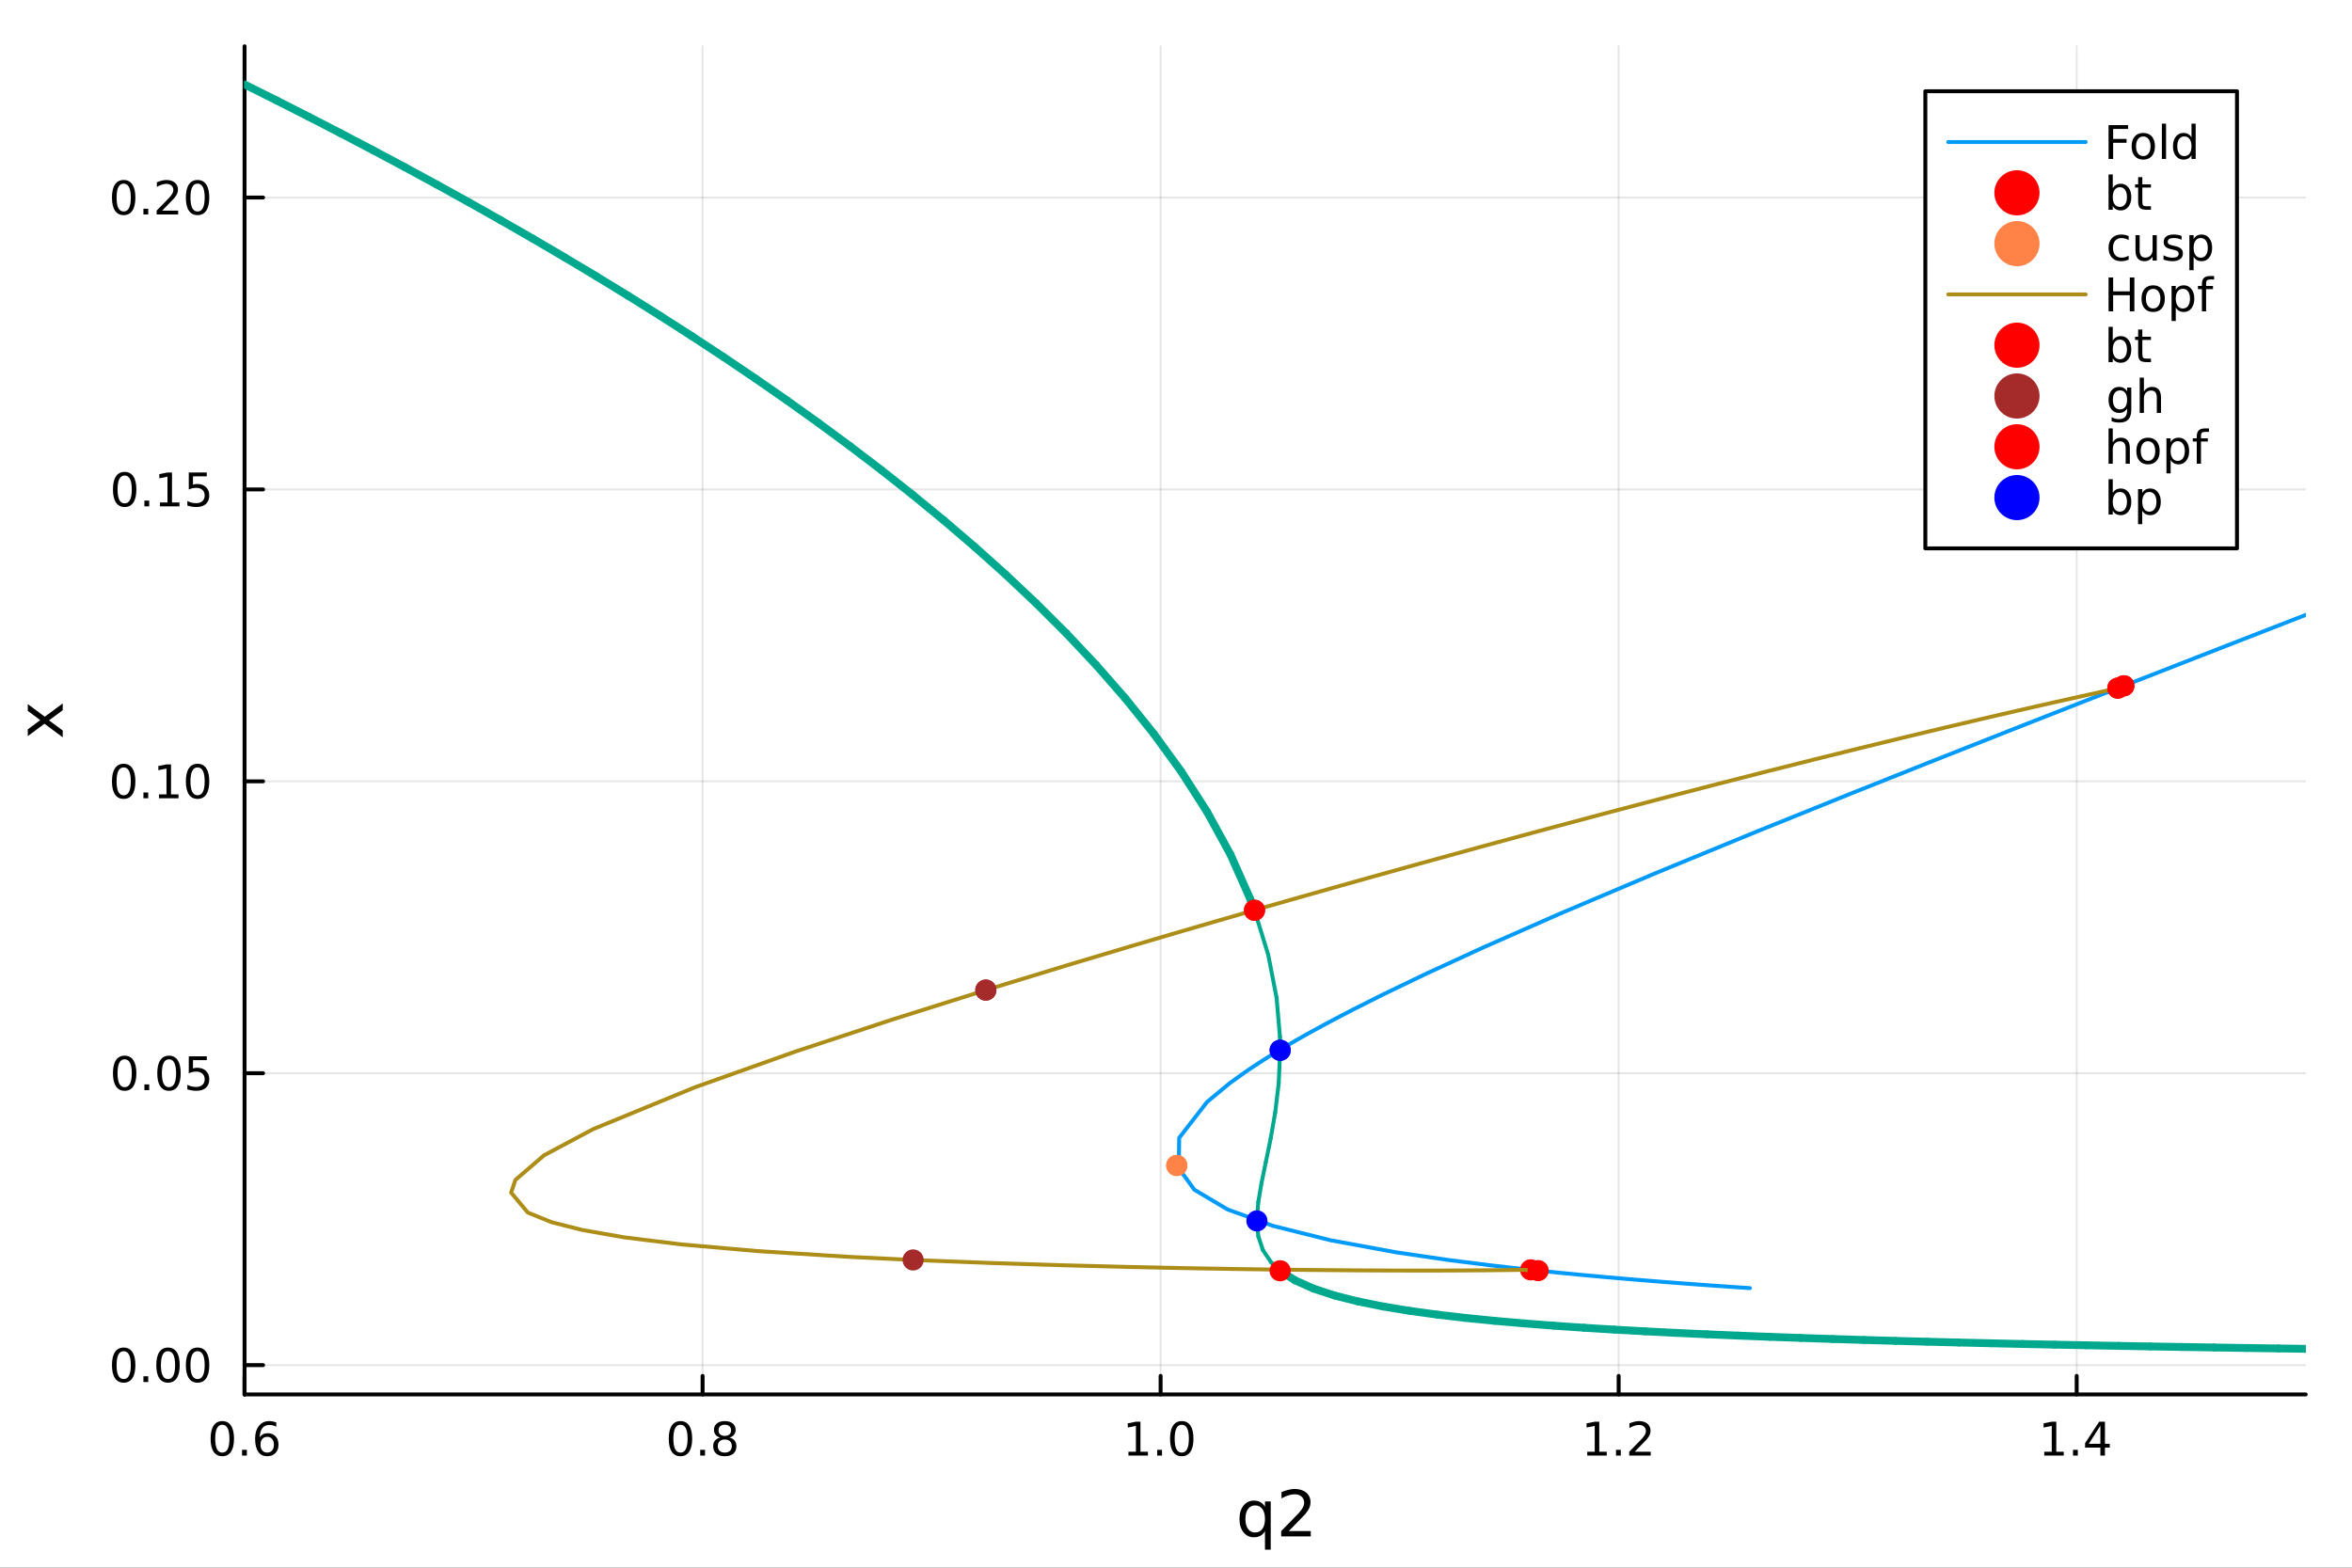 <?xml version="1.0" encoding="utf-8"?>
<svg xmlns="http://www.w3.org/2000/svg" xmlns:xlink="http://www.w3.org/1999/xlink" width="600" height="400" viewBox="0 0 2400 1600">
<rect x="0" y="0" width="2400" height="1600" fill="#333333" stroke="none"/>
<defs>
  <clipPath id="clip730">
    <rect x="0" y="0" width="2400" height="1600"/>
  </clipPath>
</defs>
<path clip-path="url(#clip730)" d="M0 1600 L2400 1600 L2400 0 L0 0  Z" fill="#ffffff" fill-rule="evenodd" fill-opacity="1"/>
<defs>
  <clipPath id="clip731">
    <rect x="480" y="0" width="1681" height="1600"/>
  </clipPath>
</defs>
<path clip-path="url(#clip730)" d="M249.542 1423.18 L2352.76 1423.18 L2352.76 47.244 L249.542 47.244  Z" fill="#ffffff" fill-rule="evenodd" fill-opacity="1"/>
<defs>
  <clipPath id="clip732">
    <rect x="249" y="47" width="2104" height="1377"/>
  </clipPath>
</defs>
<polyline clip-path="url(#clip732)" style="stroke:#000000; stroke-linecap:round; stroke-linejoin:round; stroke-width:2; stroke-opacity:0.1; fill:none" points="249.542,1423.18 249.542,47.244 "/>
<polyline clip-path="url(#clip732)" style="stroke:#000000; stroke-linecap:round; stroke-linejoin:round; stroke-width:2; stroke-opacity:0.1; fill:none" points="716.923,1423.18 716.923,47.244 "/>
<polyline clip-path="url(#clip732)" style="stroke:#000000; stroke-linecap:round; stroke-linejoin:round; stroke-width:2; stroke-opacity:0.1; fill:none" points="1184.3,1423.18 1184.3,47.244 "/>
<polyline clip-path="url(#clip732)" style="stroke:#000000; stroke-linecap:round; stroke-linejoin:round; stroke-width:2; stroke-opacity:0.1; fill:none" points="1651.68,1423.18 1651.68,47.244 "/>
<polyline clip-path="url(#clip732)" style="stroke:#000000; stroke-linecap:round; stroke-linejoin:round; stroke-width:2; stroke-opacity:0.1; fill:none" points="2119.07,1423.18 2119.07,47.244 "/>
<polyline clip-path="url(#clip732)" style="stroke:#000000; stroke-linecap:round; stroke-linejoin:round; stroke-width:2; stroke-opacity:0.1; fill:none" points="249.542,1393.24 2352.76,1393.24 "/>
<polyline clip-path="url(#clip732)" style="stroke:#000000; stroke-linecap:round; stroke-linejoin:round; stroke-width:2; stroke-opacity:0.1; fill:none" points="249.542,1095.34 2352.76,1095.34 "/>
<polyline clip-path="url(#clip732)" style="stroke:#000000; stroke-linecap:round; stroke-linejoin:round; stroke-width:2; stroke-opacity:0.1; fill:none" points="249.542,797.427 2352.76,797.427 "/>
<polyline clip-path="url(#clip732)" style="stroke:#000000; stroke-linecap:round; stroke-linejoin:round; stroke-width:2; stroke-opacity:0.1; fill:none" points="249.542,499.519 2352.76,499.519 "/>
<polyline clip-path="url(#clip732)" style="stroke:#000000; stroke-linecap:round; stroke-linejoin:round; stroke-width:2; stroke-opacity:0.1; fill:none" points="249.542,201.61 2352.76,201.61 "/>
<polyline clip-path="url(#clip730)" style="stroke:#000000; stroke-linecap:round; stroke-linejoin:round; stroke-width:4; stroke-opacity:1; fill:none" points="249.542,1423.18 2352.76,1423.18 "/>
<polyline clip-path="url(#clip730)" style="stroke:#000000; stroke-linecap:round; stroke-linejoin:round; stroke-width:4; stroke-opacity:1; fill:none" points="249.542,1423.18 249.542,1404.28 "/>
<polyline clip-path="url(#clip730)" style="stroke:#000000; stroke-linecap:round; stroke-linejoin:round; stroke-width:4; stroke-opacity:1; fill:none" points="716.923,1423.18 716.923,1404.28 "/>
<polyline clip-path="url(#clip730)" style="stroke:#000000; stroke-linecap:round; stroke-linejoin:round; stroke-width:4; stroke-opacity:1; fill:none" points="1184.3,1423.18 1184.3,1404.28 "/>
<polyline clip-path="url(#clip730)" style="stroke:#000000; stroke-linecap:round; stroke-linejoin:round; stroke-width:4; stroke-opacity:1; fill:none" points="1651.68,1423.18 1651.68,1404.28 "/>
<polyline clip-path="url(#clip730)" style="stroke:#000000; stroke-linecap:round; stroke-linejoin:round; stroke-width:4; stroke-opacity:1; fill:none" points="2119.07,1423.18 2119.07,1404.28 "/>
<path clip-path="url(#clip730)" d="M226.845 1454.1 Q223.234 1454.1 221.406 1457.66 Q219.6 1461.2 219.6 1468.33 Q219.6 1475.44 221.406 1479.01 Q223.234 1482.55 226.845 1482.55 Q230.48 1482.55 232.285 1479.01 Q234.114 1475.44 234.114 1468.33 Q234.114 1461.2 232.285 1457.66 Q230.48 1454.1 226.845 1454.1 M226.845 1450.39 Q232.656 1450.39 235.711 1455 Q238.79 1459.58 238.79 1468.33 Q238.79 1477.06 235.711 1481.67 Q232.656 1486.25 226.845 1486.25 Q221.035 1486.25 217.957 1481.67 Q214.901 1477.06 214.901 1468.33 Q214.901 1459.58 217.957 1455 Q221.035 1450.39 226.845 1450.39 Z" fill="#000000" fill-rule="nonzero" fill-opacity="1" /><path clip-path="url(#clip730)" d="M247.007 1479.7 L251.892 1479.7 L251.892 1485.58 L247.007 1485.58 L247.007 1479.7 Z" fill="#000000" fill-rule="nonzero" fill-opacity="1" /><path clip-path="url(#clip730)" d="M272.655 1466.44 Q269.507 1466.44 267.655 1468.59 Q265.827 1470.74 265.827 1474.49 Q265.827 1478.22 267.655 1480.39 Q269.507 1482.55 272.655 1482.55 Q275.803 1482.55 277.632 1480.39 Q279.484 1478.22 279.484 1474.49 Q279.484 1470.74 277.632 1468.59 Q275.803 1466.44 272.655 1466.44 M281.938 1451.78 L281.938 1456.04 Q280.178 1455.21 278.373 1454.77 Q276.59 1454.33 274.831 1454.33 Q270.202 1454.33 267.748 1457.45 Q265.317 1460.58 264.97 1466.9 Q266.336 1464.89 268.396 1463.82 Q270.456 1462.73 272.933 1462.73 Q278.141 1462.73 281.151 1465.9 Q284.183 1469.05 284.183 1474.49 Q284.183 1479.82 281.035 1483.03 Q277.887 1486.25 272.655 1486.25 Q266.66 1486.25 263.489 1481.67 Q260.317 1477.06 260.317 1468.33 Q260.317 1460.14 264.206 1455.28 Q268.095 1450.39 274.646 1450.39 Q276.405 1450.39 278.188 1450.74 Q279.993 1451.09 281.938 1451.78 Z" fill="#000000" fill-rule="nonzero" fill-opacity="1" /><path clip-path="url(#clip730)" d="M694.354 1454.1 Q690.742 1454.1 688.914 1457.66 Q687.108 1461.2 687.108 1468.33 Q687.108 1475.44 688.914 1479.01 Q690.742 1482.55 694.354 1482.55 Q697.988 1482.55 699.793 1479.01 Q701.622 1475.44 701.622 1468.33 Q701.622 1461.2 699.793 1457.66 Q697.988 1454.1 694.354 1454.1 M694.354 1450.39 Q700.164 1450.39 703.219 1455 Q706.298 1459.58 706.298 1468.33 Q706.298 1477.06 703.219 1481.67 Q700.164 1486.25 694.354 1486.25 Q688.543 1486.25 685.465 1481.67 Q682.409 1477.06 682.409 1468.33 Q682.409 1459.58 685.465 1455 Q688.543 1450.39 694.354 1450.39 Z" fill="#000000" fill-rule="nonzero" fill-opacity="1" /><path clip-path="url(#clip730)" d="M714.515 1479.7 L719.4 1479.7 L719.4 1485.58 L714.515 1485.58 L714.515 1479.7 Z" fill="#000000" fill-rule="nonzero" fill-opacity="1" /><path clip-path="url(#clip730)" d="M739.585 1469.17 Q736.251 1469.17 734.33 1470.95 Q732.432 1472.73 732.432 1475.86 Q732.432 1478.98 734.33 1480.77 Q736.251 1482.55 739.585 1482.55 Q742.918 1482.55 744.839 1480.77 Q746.761 1478.96 746.761 1475.86 Q746.761 1472.73 744.839 1470.95 Q742.941 1469.17 739.585 1469.17 M734.909 1467.18 Q731.9 1466.44 730.21 1464.38 Q728.543 1462.32 728.543 1459.35 Q728.543 1455.21 731.483 1452.8 Q734.446 1450.39 739.585 1450.39 Q744.747 1450.39 747.687 1452.8 Q750.626 1455.21 750.626 1459.35 Q750.626 1462.32 748.937 1464.38 Q747.27 1466.44 744.284 1467.18 Q747.663 1467.96 749.538 1470.26 Q751.437 1472.55 751.437 1475.86 Q751.437 1480.88 748.358 1483.57 Q745.302 1486.25 739.585 1486.25 Q733.867 1486.25 730.789 1483.57 Q727.733 1480.88 727.733 1475.86 Q727.733 1472.55 729.631 1470.26 Q731.529 1467.96 734.909 1467.18 M733.196 1459.79 Q733.196 1462.48 734.863 1463.98 Q736.552 1465.49 739.585 1465.49 Q742.594 1465.49 744.284 1463.98 Q745.997 1462.48 745.997 1459.79 Q745.997 1457.11 744.284 1455.6 Q742.594 1454.1 739.585 1454.1 Q736.552 1454.1 734.863 1455.6 Q733.196 1457.11 733.196 1459.79 Z" fill="#000000" fill-rule="nonzero" fill-opacity="1" /><path clip-path="url(#clip730)" d="M1151.46 1481.64 L1159.1 1481.64 L1159.1 1455.28 L1150.79 1456.95 L1150.79 1452.69 L1159.05 1451.02 L1163.73 1451.02 L1163.73 1481.64 L1171.36 1481.64 L1171.36 1485.58 L1151.46 1485.58 L1151.46 1481.64 Z" fill="#000000" fill-rule="nonzero" fill-opacity="1" /><path clip-path="url(#clip730)" d="M1180.81 1479.7 L1185.69 1479.7 L1185.69 1485.58 L1180.81 1485.58 L1180.81 1479.7 Z" fill="#000000" fill-rule="nonzero" fill-opacity="1" /><path clip-path="url(#clip730)" d="M1205.88 1454.1 Q1202.27 1454.1 1200.44 1457.66 Q1198.63 1461.2 1198.63 1468.33 Q1198.63 1475.44 1200.44 1479.01 Q1202.27 1482.55 1205.88 1482.55 Q1209.51 1482.55 1211.32 1479.01 Q1213.15 1475.44 1213.15 1468.33 Q1213.15 1461.2 1211.32 1457.66 Q1209.51 1454.1 1205.88 1454.1 M1205.88 1450.39 Q1211.69 1450.39 1214.74 1455 Q1217.82 1459.58 1217.82 1468.33 Q1217.82 1477.06 1214.74 1481.67 Q1211.69 1486.25 1205.88 1486.25 Q1200.07 1486.25 1196.99 1481.67 Q1193.93 1477.06 1193.93 1468.33 Q1193.93 1459.58 1196.99 1455 Q1200.07 1450.39 1205.88 1450.39 Z" fill="#000000" fill-rule="nonzero" fill-opacity="1" /><path clip-path="url(#clip730)" d="M1619.64 1481.64 L1627.28 1481.64 L1627.28 1455.28 L1618.96 1456.95 L1618.96 1452.69 L1627.23 1451.02 L1631.9 1451.02 L1631.9 1481.64 L1639.54 1481.64 L1639.54 1485.58 L1619.64 1485.58 L1619.64 1481.64 Z" fill="#000000" fill-rule="nonzero" fill-opacity="1" /><path clip-path="url(#clip730)" d="M1648.99 1479.7 L1653.87 1479.7 L1653.87 1485.58 L1648.99 1485.58 L1648.99 1479.7 Z" fill="#000000" fill-rule="nonzero" fill-opacity="1" /><path clip-path="url(#clip730)" d="M1668.08 1481.64 L1684.4 1481.64 L1684.4 1485.58 L1662.46 1485.58 L1662.46 1481.64 Q1665.12 1478.89 1669.71 1474.26 Q1674.31 1469.61 1675.49 1468.27 Q1677.74 1465.74 1678.62 1464.01 Q1679.52 1462.25 1679.52 1460.56 Q1679.52 1457.8 1677.58 1456.07 Q1675.65 1454.33 1672.55 1454.33 Q1670.35 1454.33 1667.9 1455.09 Q1665.47 1455.86 1662.69 1457.41 L1662.69 1452.69 Q1665.52 1451.55 1667.97 1450.97 Q1670.42 1450.39 1672.46 1450.39 Q1677.83 1450.39 1681.02 1453.08 Q1684.22 1455.77 1684.22 1460.26 Q1684.22 1462.39 1683.41 1464.31 Q1682.62 1466.2 1680.52 1468.8 Q1679.94 1469.47 1676.83 1472.69 Q1673.73 1475.88 1668.08 1481.64 Z" fill="#000000" fill-rule="nonzero" fill-opacity="1" /><path clip-path="url(#clip730)" d="M2085.98 1481.64 L2093.61 1481.64 L2093.61 1455.28 L2085.3 1456.95 L2085.3 1452.69 L2093.57 1451.02 L2098.24 1451.02 L2098.24 1481.64 L2105.88 1481.64 L2105.88 1485.58 L2085.98 1485.58 L2085.98 1481.64 Z" fill="#000000" fill-rule="nonzero" fill-opacity="1" /><path clip-path="url(#clip730)" d="M2115.33 1479.7 L2120.21 1479.7 L2120.21 1485.58 L2115.33 1485.58 L2115.33 1479.7 Z" fill="#000000" fill-rule="nonzero" fill-opacity="1" /><path clip-path="url(#clip730)" d="M2143.24 1455.09 L2131.44 1473.54 L2143.24 1473.54 L2143.24 1455.09 M2142.02 1451.02 L2147.9 1451.02 L2147.9 1473.54 L2152.83 1473.54 L2152.83 1477.43 L2147.9 1477.43 L2147.9 1485.58 L2143.24 1485.58 L2143.24 1477.43 L2127.64 1477.43 L2127.64 1472.92 L2142.02 1451.02 Z" fill="#000000" fill-rule="nonzero" fill-opacity="1" /><path clip-path="url(#clip730)" d="M1270.83 1550.25 Q1270.83 1556.71 1273.47 1560.4 Q1276.15 1564.07 1280.79 1564.07 Q1285.44 1564.07 1288.12 1560.4 Q1290.79 1556.71 1290.79 1550.25 Q1290.79 1543.79 1288.12 1540.13 Q1285.44 1536.44 1280.79 1536.44 Q1276.15 1536.44 1273.47 1540.13 Q1270.83 1543.79 1270.83 1550.25 M1290.79 1562.7 Q1288.94 1565.88 1286.11 1567.44 Q1283.31 1568.97 1279.36 1568.97 Q1272.9 1568.97 1268.83 1563.81 Q1264.78 1558.65 1264.78 1550.25 Q1264.78 1541.85 1268.83 1536.69 Q1272.9 1531.54 1279.36 1531.54 Q1283.31 1531.54 1286.11 1533.1 Q1288.94 1534.62 1290.79 1537.81 L1290.79 1532.4 L1296.65 1532.4 L1296.65 1581.6 L1290.79 1581.6 L1290.79 1562.7 Z" fill="#000000" fill-rule="nonzero" fill-opacity="1" /><path clip-path="url(#clip730)" d="M1315.07 1562.63 L1337.51 1562.63 L1337.51 1568.04 L1307.34 1568.04 L1307.34 1562.63 Q1311 1558.85 1317.3 1552.48 Q1323.64 1546.08 1325.26 1544.24 Q1328.35 1540.77 1329.56 1538.38 Q1330.8 1535.96 1330.8 1533.64 Q1330.8 1529.85 1328.12 1527.46 Q1325.48 1525.08 1321.22 1525.08 Q1318.19 1525.08 1314.82 1526.13 Q1311.48 1527.18 1307.66 1529.31 L1307.66 1522.82 Q1311.54 1521.26 1314.91 1520.46 Q1318.29 1519.66 1321.09 1519.66 Q1328.47 1519.66 1332.87 1523.36 Q1337.26 1527.05 1337.26 1533.22 Q1337.26 1536.15 1336.14 1538.79 Q1335.06 1541.4 1332.17 1544.97 Q1331.37 1545.89 1327.11 1550.32 Q1322.84 1554.71 1315.07 1562.63 Z" fill="#000000" fill-rule="nonzero" fill-opacity="1" /><polyline clip-path="url(#clip730)" style="stroke:#000000; stroke-linecap:round; stroke-linejoin:round; stroke-width:4; stroke-opacity:1; fill:none" points="249.542,1423.18 249.542,47.244 "/>
<polyline clip-path="url(#clip730)" style="stroke:#000000; stroke-linecap:round; stroke-linejoin:round; stroke-width:4; stroke-opacity:1; fill:none" points="249.542,1393.24 268.44,1393.24 "/>
<polyline clip-path="url(#clip730)" style="stroke:#000000; stroke-linecap:round; stroke-linejoin:round; stroke-width:4; stroke-opacity:1; fill:none" points="249.542,1095.34 268.44,1095.34 "/>
<polyline clip-path="url(#clip730)" style="stroke:#000000; stroke-linecap:round; stroke-linejoin:round; stroke-width:4; stroke-opacity:1; fill:none" points="249.542,797.427 268.44,797.427 "/>
<polyline clip-path="url(#clip730)" style="stroke:#000000; stroke-linecap:round; stroke-linejoin:round; stroke-width:4; stroke-opacity:1; fill:none" points="249.542,499.519 268.44,499.519 "/>
<polyline clip-path="url(#clip730)" style="stroke:#000000; stroke-linecap:round; stroke-linejoin:round; stroke-width:4; stroke-opacity:1; fill:none" points="249.542,201.61 268.44,201.61 "/>
<path clip-path="url(#clip730)" d="M126.205 1379.04 Q122.593 1379.04 120.765 1382.61 Q118.959 1386.15 118.959 1393.28 Q118.959 1400.38 120.765 1403.95 Q122.593 1407.49 126.205 1407.49 Q129.839 1407.49 131.644 1403.95 Q133.473 1400.38 133.473 1393.28 Q133.473 1386.15 131.644 1382.61 Q129.839 1379.04 126.205 1379.04 M126.205 1375.34 Q132.015 1375.34 135.07 1379.94 Q138.149 1384.53 138.149 1393.28 Q138.149 1402.01 135.07 1406.61 Q132.015 1411.19 126.205 1411.19 Q120.394 1411.19 117.316 1406.61 Q114.26 1402.01 114.26 1393.28 Q114.26 1384.53 117.316 1379.94 Q120.394 1375.34 126.205 1375.34 Z" fill="#000000" fill-rule="nonzero" fill-opacity="1" /><path clip-path="url(#clip730)" d="M146.366 1404.64 L151.251 1404.64 L151.251 1410.52 L146.366 1410.52 L146.366 1404.64 Z" fill="#000000" fill-rule="nonzero" fill-opacity="1" /><path clip-path="url(#clip730)" d="M171.436 1379.04 Q167.825 1379.04 165.996 1382.61 Q164.19 1386.15 164.19 1393.28 Q164.19 1400.38 165.996 1403.95 Q167.825 1407.49 171.436 1407.49 Q175.07 1407.49 176.876 1403.95 Q178.704 1400.38 178.704 1393.28 Q178.704 1386.15 176.876 1382.61 Q175.07 1379.04 171.436 1379.04 M171.436 1375.34 Q177.246 1375.34 180.301 1379.94 Q183.38 1384.53 183.38 1393.28 Q183.38 1402.01 180.301 1406.61 Q177.246 1411.19 171.436 1411.19 Q165.626 1411.19 162.547 1406.61 Q159.491 1402.01 159.491 1393.28 Q159.491 1384.53 162.547 1379.94 Q165.626 1375.34 171.436 1375.34 Z" fill="#000000" fill-rule="nonzero" fill-opacity="1" /><path clip-path="url(#clip730)" d="M201.598 1379.04 Q197.987 1379.04 196.158 1382.61 Q194.352 1386.15 194.352 1393.28 Q194.352 1400.38 196.158 1403.95 Q197.987 1407.49 201.598 1407.49 Q205.232 1407.49 207.037 1403.95 Q208.866 1400.38 208.866 1393.28 Q208.866 1386.15 207.037 1382.61 Q205.232 1379.04 201.598 1379.04 M201.598 1375.34 Q207.408 1375.34 210.463 1379.94 Q213.542 1384.53 213.542 1393.28 Q213.542 1402.01 210.463 1406.61 Q207.408 1411.19 201.598 1411.19 Q195.787 1411.19 192.709 1406.61 Q189.653 1402.01 189.653 1393.28 Q189.653 1384.53 192.709 1379.94 Q195.787 1375.34 201.598 1375.34 Z" fill="#000000" fill-rule="nonzero" fill-opacity="1" /><path clip-path="url(#clip730)" d="M127.2 1081.13 Q123.589 1081.13 121.76 1084.7 Q119.955 1088.24 119.955 1095.37 Q119.955 1102.48 121.76 1106.04 Q123.589 1109.58 127.2 1109.58 Q130.834 1109.58 132.64 1106.04 Q134.468 1102.48 134.468 1095.37 Q134.468 1088.24 132.64 1084.7 Q130.834 1081.13 127.2 1081.13 M127.2 1077.43 Q133.01 1077.43 136.066 1082.04 Q139.144 1086.62 139.144 1095.37 Q139.144 1104.1 136.066 1108.7 Q133.01 1113.29 127.2 1113.29 Q121.39 1113.29 118.311 1108.7 Q115.256 1104.1 115.256 1095.37 Q115.256 1086.62 118.311 1082.04 Q121.39 1077.43 127.2 1077.43 Z" fill="#000000" fill-rule="nonzero" fill-opacity="1" /><path clip-path="url(#clip730)" d="M147.362 1106.74 L152.246 1106.74 L152.246 1112.62 L147.362 1112.62 L147.362 1106.74 Z" fill="#000000" fill-rule="nonzero" fill-opacity="1" /><path clip-path="url(#clip730)" d="M172.431 1081.13 Q168.82 1081.13 166.991 1084.7 Q165.186 1088.24 165.186 1095.37 Q165.186 1102.48 166.991 1106.04 Q168.82 1109.58 172.431 1109.58 Q176.065 1109.58 177.871 1106.04 Q179.7 1102.48 179.7 1095.37 Q179.7 1088.24 177.871 1084.7 Q176.065 1081.13 172.431 1081.13 M172.431 1077.43 Q178.241 1077.43 181.297 1082.04 Q184.376 1086.62 184.376 1095.37 Q184.376 1104.1 181.297 1108.7 Q178.241 1113.29 172.431 1113.29 Q166.621 1113.29 163.542 1108.7 Q160.487 1104.1 160.487 1095.37 Q160.487 1086.62 163.542 1082.04 Q166.621 1077.43 172.431 1077.43 Z" fill="#000000" fill-rule="nonzero" fill-opacity="1" /><path clip-path="url(#clip730)" d="M192.639 1078.06 L210.996 1078.06 L210.996 1081.99 L196.922 1081.99 L196.922 1090.46 Q197.94 1090.12 198.959 1089.95 Q199.977 1089.77 200.996 1089.77 Q206.783 1089.77 210.162 1092.94 Q213.542 1096.11 213.542 1101.53 Q213.542 1107.11 210.07 1110.21 Q206.598 1113.29 200.278 1113.29 Q198.102 1113.29 195.834 1112.92 Q193.588 1112.55 191.181 1111.81 L191.181 1107.11 Q193.264 1108.24 195.487 1108.8 Q197.709 1109.35 200.186 1109.35 Q204.19 1109.35 206.528 1107.24 Q208.866 1105.14 208.866 1101.53 Q208.866 1097.92 206.528 1095.81 Q204.19 1093.7 200.186 1093.7 Q198.311 1093.7 196.436 1094.12 Q194.584 1094.54 192.639 1095.42 L192.639 1078.06 Z" fill="#000000" fill-rule="nonzero" fill-opacity="1" /><path clip-path="url(#clip730)" d="M126.205 783.226 Q122.593 783.226 120.765 786.79 Q118.959 790.332 118.959 797.462 Q118.959 804.568 120.765 808.133 Q122.593 811.675 126.205 811.675 Q129.839 811.675 131.644 808.133 Q133.473 804.568 133.473 797.462 Q133.473 790.332 131.644 786.79 Q129.839 783.226 126.205 783.226 M126.205 779.522 Q132.015 779.522 135.07 784.128 Q138.149 788.712 138.149 797.462 Q138.149 806.188 135.07 810.795 Q132.015 815.378 126.205 815.378 Q120.394 815.378 117.316 810.795 Q114.26 806.188 114.26 797.462 Q114.26 788.712 117.316 784.128 Q120.394 779.522 126.205 779.522 Z" fill="#000000" fill-rule="nonzero" fill-opacity="1" /><path clip-path="url(#clip730)" d="M146.366 808.827 L151.251 808.827 L151.251 814.707 L146.366 814.707 L146.366 808.827 Z" fill="#000000" fill-rule="nonzero" fill-opacity="1" /><path clip-path="url(#clip730)" d="M162.246 810.772 L169.885 810.772 L169.885 784.406 L161.575 786.073 L161.575 781.814 L169.839 780.147 L174.514 780.147 L174.514 810.772 L182.153 810.772 L182.153 814.707 L162.246 814.707 L162.246 810.772 Z" fill="#000000" fill-rule="nonzero" fill-opacity="1" /><path clip-path="url(#clip730)" d="M201.598 783.226 Q197.987 783.226 196.158 786.79 Q194.352 790.332 194.352 797.462 Q194.352 804.568 196.158 808.133 Q197.987 811.675 201.598 811.675 Q205.232 811.675 207.037 808.133 Q208.866 804.568 208.866 797.462 Q208.866 790.332 207.037 786.79 Q205.232 783.226 201.598 783.226 M201.598 779.522 Q207.408 779.522 210.463 784.128 Q213.542 788.712 213.542 797.462 Q213.542 806.188 210.463 810.795 Q207.408 815.378 201.598 815.378 Q195.787 815.378 192.709 810.795 Q189.653 806.188 189.653 797.462 Q189.653 788.712 192.709 784.128 Q195.787 779.522 201.598 779.522 Z" fill="#000000" fill-rule="nonzero" fill-opacity="1" /><path clip-path="url(#clip730)" d="M127.2 485.317 Q123.589 485.317 121.76 488.882 Q119.955 492.424 119.955 499.553 Q119.955 506.66 121.76 510.225 Q123.589 513.766 127.2 513.766 Q130.834 513.766 132.64 510.225 Q134.468 506.66 134.468 499.553 Q134.468 492.424 132.64 488.882 Q130.834 485.317 127.2 485.317 M127.2 481.614 Q133.01 481.614 136.066 486.22 Q139.144 490.803 139.144 499.553 Q139.144 508.28 136.066 512.887 Q133.01 517.47 127.2 517.47 Q121.39 517.47 118.311 512.887 Q115.256 508.28 115.256 499.553 Q115.256 490.803 118.311 486.22 Q121.39 481.614 127.2 481.614 Z" fill="#000000" fill-rule="nonzero" fill-opacity="1" /><path clip-path="url(#clip730)" d="M147.362 510.919 L152.246 510.919 L152.246 516.799 L147.362 516.799 L147.362 510.919 Z" fill="#000000" fill-rule="nonzero" fill-opacity="1" /><path clip-path="url(#clip730)" d="M163.241 512.863 L170.88 512.863 L170.88 486.498 L162.57 488.165 L162.57 483.905 L170.834 482.239 L175.51 482.239 L175.51 512.863 L183.149 512.863 L183.149 516.799 L163.241 516.799 L163.241 512.863 Z" fill="#000000" fill-rule="nonzero" fill-opacity="1" /><path clip-path="url(#clip730)" d="M192.639 482.239 L210.996 482.239 L210.996 486.174 L196.922 486.174 L196.922 494.646 Q197.94 494.299 198.959 494.137 Q199.977 493.952 200.996 493.952 Q206.783 493.952 210.162 497.123 Q213.542 500.294 213.542 505.711 Q213.542 511.289 210.07 514.391 Q206.598 517.47 200.278 517.47 Q198.102 517.47 195.834 517.1 Q193.588 516.729 191.181 515.988 L191.181 511.289 Q193.264 512.424 195.487 512.979 Q197.709 513.535 200.186 513.535 Q204.19 513.535 206.528 511.428 Q208.866 509.322 208.866 505.711 Q208.866 502.1 206.528 499.993 Q204.19 497.887 200.186 497.887 Q198.311 497.887 196.436 498.303 Q194.584 498.72 192.639 499.6 L192.639 482.239 Z" fill="#000000" fill-rule="nonzero" fill-opacity="1" /><path clip-path="url(#clip730)" d="M126.205 187.409 Q122.593 187.409 120.765 190.974 Q118.959 194.515 118.959 201.645 Q118.959 208.751 120.765 212.316 Q122.593 215.858 126.205 215.858 Q129.839 215.858 131.644 212.316 Q133.473 208.751 133.473 201.645 Q133.473 194.515 131.644 190.974 Q129.839 187.409 126.205 187.409 M126.205 183.705 Q132.015 183.705 135.07 188.312 Q138.149 192.895 138.149 201.645 Q138.149 210.372 135.07 214.978 Q132.015 219.562 126.205 219.562 Q120.394 219.562 117.316 214.978 Q114.26 210.372 114.26 201.645 Q114.26 192.895 117.316 188.312 Q120.394 183.705 126.205 183.705 Z" fill="#000000" fill-rule="nonzero" fill-opacity="1" /><path clip-path="url(#clip730)" d="M146.366 213.011 L151.251 213.011 L151.251 218.89 L146.366 218.89 L146.366 213.011 Z" fill="#000000" fill-rule="nonzero" fill-opacity="1" /><path clip-path="url(#clip730)" d="M165.464 214.955 L181.783 214.955 L181.783 218.89 L159.839 218.89 L159.839 214.955 Q162.501 212.201 167.084 207.571 Q171.69 202.918 172.871 201.576 Q175.116 199.052 175.996 197.316 Q176.899 195.557 176.899 193.867 Q176.899 191.113 174.954 189.377 Q173.033 187.64 169.931 187.64 Q167.732 187.64 165.278 188.404 Q162.848 189.168 160.07 190.719 L160.07 185.997 Q162.894 184.863 165.348 184.284 Q167.802 183.705 169.839 183.705 Q175.209 183.705 178.403 186.391 Q181.598 189.076 181.598 193.566 Q181.598 195.696 180.788 197.617 Q180.001 199.515 177.894 202.108 Q177.315 202.779 174.214 205.997 Q171.112 209.191 165.464 214.955 Z" fill="#000000" fill-rule="nonzero" fill-opacity="1" /><path clip-path="url(#clip730)" d="M201.598 187.409 Q197.987 187.409 196.158 190.974 Q194.352 194.515 194.352 201.645 Q194.352 208.751 196.158 212.316 Q197.987 215.858 201.598 215.858 Q205.232 215.858 207.037 212.316 Q208.866 208.751 208.866 201.645 Q208.866 194.515 207.037 190.974 Q205.232 187.409 201.598 187.409 M201.598 183.705 Q207.408 183.705 210.463 188.312 Q213.542 192.895 213.542 201.645 Q213.542 210.372 210.463 214.978 Q207.408 219.562 201.598 219.562 Q195.787 219.562 192.709 214.978 Q189.653 210.372 189.653 201.645 Q189.653 192.895 192.709 188.312 Q195.787 183.705 201.598 183.705 Z" fill="#000000" fill-rule="nonzero" fill-opacity="1" /><path clip-path="url(#clip730)" d="M28.356 718.597 L45.703 731.488 L64.004 717.929 L64.004 724.836 L50 735.212 L64.004 745.588 L64.004 752.495 L45.353 738.649 L28.356 751.317 L28.356 744.41 L41.056 734.957 L28.356 725.504 L28.356 718.597 Z" fill="#000000" fill-rule="nonzero" fill-opacity="1" /><polyline clip-path="url(#clip732)" style="stroke:#009af9; stroke-linecap:round; stroke-linejoin:round; stroke-width:4; stroke-opacity:1; fill:none" points="2756.37,470.704 2748.95,473.592 2729.71,481.077 2709.38,488.985 2687.86,497.352 2665.05,506.221 2640.82,515.638 2615.05,525.653 2587.58,536.326 2558.25,547.723 2526.85,559.919 2493.18,573.001 2456.98,587.066 2417.96,602.229 2375.79,618.62 2330.11,636.392 2280.46,655.722 2226.35,676.819 2167.2,699.927 2119.11,718.757 2049.43,746.135 1972.61,776.489 1887.65,810.329 1793.49,848.31 1688.95,891.321 1590.62,933.013 1514.12,966.718 1455.93,993.483 1412.37,1014.44 1380.13,1030.64 1356.48,1043.03 1339.66,1052.16 1327.74,1058.82 1319.33,1063.64 1313.4,1067.1 1309.23,1069.57 1306.29,1071.33 1303.35,1073.1 1299.16,1075.66 1293.19,1079.36 1284.67,1084.78 1272.54,1092.83 1255.29,1105.14 1231.77,1124.59 1203.24,1161.32 1202.85,1194.85 1200.8,1189.5 1218.7,1214.23 1252.71,1234.43 1298.82,1251.11 1357.58,1265.79 1424.68,1278.15 1478.96,1286.11 1522.89,1291.63 1558.86,1295.68 1561.93,1296 1591.25,1299.01 1615.96,1301.38 1637,1303.3 1655.13,1304.88 1670.89,1306.2 1684.72,1307.33 1696.94,1308.3 1707.83,1309.14 1717.58,1309.88 1726.36,1310.53 1734.31,1311.12 1741.55,1311.64 1748.16,1312.11 1754.22,1312.53 1759.8,1312.92 1764.96,1313.28 1769.73,1313.6 1774.16,1313.9 1778.29,1314.18 1782.15,1314.44 1785.58,1314.67 "/>
<circle clip-path="url(#clip732)" cx="2167.2" cy="699.927" r="10.8" fill="#ff0000" fill-rule="evenodd" fill-opacity="1" stroke="none"/>
<circle clip-path="url(#clip732)" cx="1200.8" cy="1189.5" r="10.8" fill="#ff8247" fill-rule="evenodd" fill-opacity="1" stroke="none"/>
<circle clip-path="url(#clip732)" cx="1561.93" cy="1296" r="10.8" fill="#ff0000" fill-rule="evenodd" fill-opacity="1" stroke="none"/>
<circle clip-path="url(#clip732)" cx="2167.2" cy="699.927" r="10.8" fill="#ff0000" fill-rule="evenodd" fill-opacity="1" stroke="none"/>
<circle clip-path="url(#clip732)" cx="1200.8" cy="1189.5" r="10.8" fill="#ff8247" fill-rule="evenodd" fill-opacity="1" stroke="none"/>
<polyline clip-path="url(#clip732)" style="stroke:#ac8d18; stroke-linecap:round; stroke-linejoin:round; stroke-width:4; stroke-opacity:1; fill:none" points="2161.08,702.319 2129.52,709.352 2095.93,716.836 2060.53,724.876 2023.24,733.507 1983.94,742.768 1942.49,752.705 1898.74,763.368 1852.55,774.811 1803.73,787.094 1752.12,800.279 1697.52,814.434 1639.75,829.633 1578.61,845.954 1513.9,863.481 1446.61,881.978 1397.08,895.769 1361.12,905.873 1335.28,913.184 1316.83,918.428 1303.73,922.167 1294.45,924.821 1287.89,926.699 1283.27,928.026 1280.1,928.937 1276.92,929.851 1272.26,931.19 1265.61,933.107 1256.08,935.853 1242.43,939.803 1222.79,945.507 1194.41,953.797 1153.15,965.953 1092.67,984.015 1005.94,1010.49 910.791,1040.48 811.7,1073.21 709.351,1109.59 605.525,1152.28 555.19,1179.08 525.93,1204.25 521.546,1217.16 538.575,1237.55 562.863,1247.4 594.109,1255.34 637.067,1262.87 695.239,1270.06 772.609,1276.86 866.253,1282.76 931.758,1285.93 1012.23,1289.06 1085.31,1291.36 1150.96,1293.04 1209.53,1294.28 1261.56,1295.18 1307.68,1295.82 1348.57,1296.26 1384.89,1296.54 1417.23,1296.69 1446.15,1296.75 1472.12,1296.72 1495.53,1296.62 1516.73,1296.47 1536.01,1296.27 1553.58,1296.02 1569.55,1296.81 "/>
<circle clip-path="url(#clip732)" cx="2161.08" cy="702.319" r="10.8" fill="#ff0000" fill-rule="evenodd" fill-opacity="1" stroke="none"/>
<circle clip-path="url(#clip732)" cx="1005.94" cy="1010.49" r="10.8" fill="#a52a2a" fill-rule="evenodd" fill-opacity="1" stroke="none"/>
<circle clip-path="url(#clip732)" cx="931.758" cy="1285.93" r="10.8" fill="#a52a2a" fill-rule="evenodd" fill-opacity="1" stroke="none"/>
<circle clip-path="url(#clip732)" cx="1569.55" cy="1296.81" r="10.8" fill="#ff0000" fill-rule="evenodd" fill-opacity="1" stroke="none"/>
<circle clip-path="url(#clip732)" cx="2161.08" cy="702.319" r="10.8" fill="#ff0000" fill-rule="evenodd" fill-opacity="1" stroke="none"/>
<circle clip-path="url(#clip732)" cx="1005.94" cy="1010.49" r="10.8" fill="#a52a2a" fill-rule="evenodd" fill-opacity="1" stroke="none"/>
<polyline clip-path="url(#clip732)" style="stroke:#00a98d; stroke-linecap:round; stroke-linejoin:round; stroke-width:8; stroke-opacity:1; fill:none" points="249.542,86.186 282.264,102.542 "/>
<polyline clip-path="url(#clip732)" style="stroke:#00a98d; stroke-linecap:round; stroke-linejoin:round; stroke-width:8; stroke-opacity:1; fill:none" points="282.264,102.542 314.973,119.149 "/>
<polyline clip-path="url(#clip732)" style="stroke:#00a98d; stroke-linecap:round; stroke-linejoin:round; stroke-width:8; stroke-opacity:1; fill:none" points="314.973,119.149 347.668,136.019 "/>
<polyline clip-path="url(#clip732)" style="stroke:#00a98d; stroke-linecap:round; stroke-linejoin:round; stroke-width:8; stroke-opacity:1; fill:none" points="347.668,136.019 380.348,153.163 "/>
<polyline clip-path="url(#clip732)" style="stroke:#00a98d; stroke-linecap:round; stroke-linejoin:round; stroke-width:8; stroke-opacity:1; fill:none" points="380.348,153.163 413.012,170.593 "/>
<polyline clip-path="url(#clip732)" style="stroke:#00a98d; stroke-linecap:round; stroke-linejoin:round; stroke-width:8; stroke-opacity:1; fill:none" points="413.012,170.593 445.658,188.323 "/>
<polyline clip-path="url(#clip732)" style="stroke:#00a98d; stroke-linecap:round; stroke-linejoin:round; stroke-width:8; stroke-opacity:1; fill:none" points="445.658,188.323 478.285,206.368 "/>
<polyline clip-path="url(#clip732)" style="stroke:#00a98d; stroke-linecap:round; stroke-linejoin:round; stroke-width:8; stroke-opacity:1; fill:none" points="478.285,206.368 510.891,224.743 "/>
<polyline clip-path="url(#clip732)" style="stroke:#00a98d; stroke-linecap:round; stroke-linejoin:round; stroke-width:8; stroke-opacity:1; fill:none" points="510.891,224.743 543.473,243.467 "/>
<polyline clip-path="url(#clip732)" style="stroke:#00a98d; stroke-linecap:round; stroke-linejoin:round; stroke-width:8; stroke-opacity:1; fill:none" points="543.473,243.467 576.03,262.559 "/>
<polyline clip-path="url(#clip732)" style="stroke:#00a98d; stroke-linecap:round; stroke-linejoin:round; stroke-width:8; stroke-opacity:1; fill:none" points="576.03,262.559 608.559,282.038 "/>
<polyline clip-path="url(#clip732)" style="stroke:#00a98d; stroke-linecap:round; stroke-linejoin:round; stroke-width:8; stroke-opacity:1; fill:none" points="608.559,282.038 641.056,301.93 "/>
<polyline clip-path="url(#clip732)" style="stroke:#00a98d; stroke-linecap:round; stroke-linejoin:round; stroke-width:8; stroke-opacity:1; fill:none" points="641.056,301.93 673.519,322.259 "/>
<polyline clip-path="url(#clip732)" style="stroke:#00a98d; stroke-linecap:round; stroke-linejoin:round; stroke-width:8; stroke-opacity:1; fill:none" points="673.519,322.259 705.941,343.053 "/>
<polyline clip-path="url(#clip732)" style="stroke:#00a98d; stroke-linecap:round; stroke-linejoin:round; stroke-width:8; stroke-opacity:1; fill:none" points="705.941,343.053 738.319,364.345 "/>
<polyline clip-path="url(#clip732)" style="stroke:#00a98d; stroke-linecap:round; stroke-linejoin:round; stroke-width:8; stroke-opacity:1; fill:none" points="738.319,364.345 770.647,386.171 "/>
<polyline clip-path="url(#clip732)" style="stroke:#00a98d; stroke-linecap:round; stroke-linejoin:round; stroke-width:8; stroke-opacity:1; fill:none" points="770.647,386.171 802.916,408.57 "/>
<polyline clip-path="url(#clip732)" style="stroke:#00a98d; stroke-linecap:round; stroke-linejoin:round; stroke-width:8; stroke-opacity:1; fill:none" points="802.916,408.57 835.118,431.589 "/>
<polyline clip-path="url(#clip732)" style="stroke:#00a98d; stroke-linecap:round; stroke-linejoin:round; stroke-width:8; stroke-opacity:1; fill:none" points="835.118,431.589 867.242,455.279 "/>
<polyline clip-path="url(#clip732)" style="stroke:#00a98d; stroke-linecap:round; stroke-linejoin:round; stroke-width:8; stroke-opacity:1; fill:none" points="867.242,455.279 899.273,479.701 "/>
<polyline clip-path="url(#clip732)" style="stroke:#00a98d; stroke-linecap:round; stroke-linejoin:round; stroke-width:8; stroke-opacity:1; fill:none" points="899.273,479.701 931.195,504.924 "/>
<polyline clip-path="url(#clip732)" style="stroke:#00a98d; stroke-linecap:round; stroke-linejoin:round; stroke-width:8; stroke-opacity:1; fill:none" points="931.195,504.924 962.985,531.028 "/>
<polyline clip-path="url(#clip732)" style="stroke:#00a98d; stroke-linecap:round; stroke-linejoin:round; stroke-width:8; stroke-opacity:1; fill:none" points="962.985,531.028 994.615,558.107 "/>
<polyline clip-path="url(#clip732)" style="stroke:#00a98d; stroke-linecap:round; stroke-linejoin:round; stroke-width:8; stroke-opacity:1; fill:none" points="994.615,558.107 1026.05,586.274 "/>
<polyline clip-path="url(#clip732)" style="stroke:#00a98d; stroke-linecap:round; stroke-linejoin:round; stroke-width:8; stroke-opacity:1; fill:none" points="1026.05,586.274 1057.22,615.66 "/>
<polyline clip-path="url(#clip732)" style="stroke:#00a98d; stroke-linecap:round; stroke-linejoin:round; stroke-width:8; stroke-opacity:1; fill:none" points="1057.22,615.66 1088.08,646.423 "/>
<polyline clip-path="url(#clip732)" style="stroke:#00a98d; stroke-linecap:round; stroke-linejoin:round; stroke-width:8; stroke-opacity:1; fill:none" points="1088.08,646.423 1118.51,678.752 "/>
<polyline clip-path="url(#clip732)" style="stroke:#00a98d; stroke-linecap:round; stroke-linejoin:round; stroke-width:8; stroke-opacity:1; fill:none" points="1118.51,678.752 1148.37,712.868 "/>
<polyline clip-path="url(#clip732)" style="stroke:#00a98d; stroke-linecap:round; stroke-linejoin:round; stroke-width:8; stroke-opacity:1; fill:none" points="1148.37,712.868 1177.44,749.025 "/>
<polyline clip-path="url(#clip732)" style="stroke:#00a98d; stroke-linecap:round; stroke-linejoin:round; stroke-width:8; stroke-opacity:1; fill:none" points="1177.44,749.025 1205.39,787.491 "/>
<polyline clip-path="url(#clip732)" style="stroke:#00a98d; stroke-linecap:round; stroke-linejoin:round; stroke-width:8; stroke-opacity:1; fill:none" points="1205.39,787.491 1231.68,828.487 "/>
<polyline clip-path="url(#clip732)" style="stroke:#00a98d; stroke-linecap:round; stroke-linejoin:round; stroke-width:8; stroke-opacity:1; fill:none" points="1231.68,828.487 1255.53,872.029 "/>
<polyline clip-path="url(#clip732)" style="stroke:#00a98d; stroke-linecap:round; stroke-linejoin:round; stroke-width:8; stroke-opacity:1; fill:none" points="1255.53,872.029 1275.82,917.603 "/>
<polyline clip-path="url(#clip732)" style="stroke:#00a98d; stroke-linecap:round; stroke-linejoin:round; stroke-width:8; stroke-opacity:1; fill:none" points="1275.82,917.603 1280.12,929.011 "/>
<polyline clip-path="url(#clip732)" style="stroke:#00a98d; stroke-linecap:round; stroke-linejoin:round; stroke-width:4; stroke-opacity:1; fill:none" points="1280.12,929.011 1294.09,974.43 "/>
<polyline clip-path="url(#clip732)" style="stroke:#00a98d; stroke-linecap:round; stroke-linejoin:round; stroke-width:4; stroke-opacity:1; fill:none" points="1294.09,974.43 1302.62,1018.19 "/>
<polyline clip-path="url(#clip732)" style="stroke:#00a98d; stroke-linecap:round; stroke-linejoin:round; stroke-width:4; stroke-opacity:1; fill:none" points="1302.62,1018.19 1306.06,1058.01 "/>
<polyline clip-path="url(#clip732)" style="stroke:#00a98d; stroke-linecap:round; stroke-linejoin:round; stroke-width:4; stroke-opacity:1; fill:none" points="1306.06,1058.01 1306.29,1071.92 "/>
<polyline clip-path="url(#clip732)" style="stroke:#00a98d; stroke-linecap:round; stroke-linejoin:round; stroke-width:4; stroke-opacity:1; fill:none" points="1306.29,1071.92 1304.81,1105.56 "/>
<polyline clip-path="url(#clip732)" style="stroke:#00a98d; stroke-linecap:round; stroke-linejoin:round; stroke-width:4; stroke-opacity:1; fill:none" points="1304.81,1105.56 1301.24,1135.46 "/>
<polyline clip-path="url(#clip732)" style="stroke:#00a98d; stroke-linecap:round; stroke-linejoin:round; stroke-width:4; stroke-opacity:1; fill:none" points="1301.24,1135.46 1296.59,1162.07 "/>
<polyline clip-path="url(#clip732)" style="stroke:#00a98d; stroke-linecap:round; stroke-linejoin:round; stroke-width:4; stroke-opacity:1; fill:none" points="1296.59,1162.07 1291.68,1185.91 "/>
<polyline clip-path="url(#clip732)" style="stroke:#00a98d; stroke-linecap:round; stroke-linejoin:round; stroke-width:4; stroke-opacity:1; fill:none" points="1291.68,1185.91 1287.25,1207.39 "/>
<polyline clip-path="url(#clip732)" style="stroke:#00a98d; stroke-linecap:round; stroke-linejoin:round; stroke-width:4; stroke-opacity:1; fill:none" points="1287.25,1207.39 1283.98,1226.84 "/>
<polyline clip-path="url(#clip732)" style="stroke:#00a98d; stroke-linecap:round; stroke-linejoin:round; stroke-width:4; stroke-opacity:1; fill:none" points="1283.98,1226.84 1282.58,1244.46 "/>
<polyline clip-path="url(#clip732)" style="stroke:#00a98d; stroke-linecap:round; stroke-linejoin:round; stroke-width:4; stroke-opacity:1; fill:none" points="1282.58,1244.46 1282.57,1246.07 "/>
<polyline clip-path="url(#clip732)" style="stroke:#00a98d; stroke-linecap:round; stroke-linejoin:round; stroke-width:4; stroke-opacity:1; fill:none" points="1282.57,1246.07 1284.01,1261.82 "/>
<polyline clip-path="url(#clip732)" style="stroke:#00a98d; stroke-linecap:round; stroke-linejoin:round; stroke-width:4; stroke-opacity:1; fill:none" points="1284.01,1261.82 1288.74,1275.99 "/>
<polyline clip-path="url(#clip732)" style="stroke:#00a98d; stroke-linecap:round; stroke-linejoin:round; stroke-width:4; stroke-opacity:1; fill:none" points="1288.74,1275.99 1297.24,1288.56 "/>
<polyline clip-path="url(#clip732)" style="stroke:#00a98d; stroke-linecap:round; stroke-linejoin:round; stroke-width:4; stroke-opacity:1; fill:none" points="1297.24,1288.56 1306.26,1296.97 "/>
<polyline clip-path="url(#clip732)" style="stroke:#00a98d; stroke-linecap:round; stroke-linejoin:round; stroke-width:8; stroke-opacity:1; fill:none" points="1306.26,1296.97 1321.54,1306.74 "/>
<polyline clip-path="url(#clip732)" style="stroke:#00a98d; stroke-linecap:round; stroke-linejoin:round; stroke-width:8; stroke-opacity:1; fill:none" points="1321.54,1306.74 1340.33,1315.14 "/>
<polyline clip-path="url(#clip732)" style="stroke:#00a98d; stroke-linecap:round; stroke-linejoin:round; stroke-width:8; stroke-opacity:1; fill:none" points="1340.33,1315.14 1361.99,1322.26 "/>
<polyline clip-path="url(#clip732)" style="stroke:#00a98d; stroke-linecap:round; stroke-linejoin:round; stroke-width:8; stroke-opacity:1; fill:none" points="1361.99,1322.26 1385.92,1328.3 "/>
<polyline clip-path="url(#clip732)" style="stroke:#00a98d; stroke-linecap:round; stroke-linejoin:round; stroke-width:8; stroke-opacity:1; fill:none" points="1385.92,1328.3 1411.6,1333.46 "/>
<polyline clip-path="url(#clip732)" style="stroke:#00a98d; stroke-linecap:round; stroke-linejoin:round; stroke-width:8; stroke-opacity:1; fill:none" points="1411.6,1333.46 1438.63,1337.89 "/>
<polyline clip-path="url(#clip732)" style="stroke:#00a98d; stroke-linecap:round; stroke-linejoin:round; stroke-width:8; stroke-opacity:1; fill:none" points="1438.63,1337.89 1466.7,1341.73 "/>
<polyline clip-path="url(#clip732)" style="stroke:#00a98d; stroke-linecap:round; stroke-linejoin:round; stroke-width:8; stroke-opacity:1; fill:none" points="1466.7,1341.73 1495.59,1345.09 "/>
<polyline clip-path="url(#clip732)" style="stroke:#00a98d; stroke-linecap:round; stroke-linejoin:round; stroke-width:8; stroke-opacity:1; fill:none" points="1495.59,1345.09 1525.11,1348.05 "/>
<polyline clip-path="url(#clip732)" style="stroke:#00a98d; stroke-linecap:round; stroke-linejoin:round; stroke-width:8; stroke-opacity:1; fill:none" points="1525.11,1348.05 1555.15,1350.67 "/>
<polyline clip-path="url(#clip732)" style="stroke:#00a98d; stroke-linecap:round; stroke-linejoin:round; stroke-width:8; stroke-opacity:1; fill:none" points="1555.15,1350.67 1585.59,1353.02 "/>
<polyline clip-path="url(#clip732)" style="stroke:#00a98d; stroke-linecap:round; stroke-linejoin:round; stroke-width:8; stroke-opacity:1; fill:none" points="1585.59,1353.02 1616.38,1355.13 "/>
<polyline clip-path="url(#clip732)" style="stroke:#00a98d; stroke-linecap:round; stroke-linejoin:round; stroke-width:8; stroke-opacity:1; fill:none" points="1616.38,1355.13 1647.44,1357.03 "/>
<polyline clip-path="url(#clip732)" style="stroke:#00a98d; stroke-linecap:round; stroke-linejoin:round; stroke-width:8; stroke-opacity:1; fill:none" points="1647.44,1357.03 1678.73,1358.77 "/>
<polyline clip-path="url(#clip732)" style="stroke:#00a98d; stroke-linecap:round; stroke-linejoin:round; stroke-width:8; stroke-opacity:1; fill:none" points="1678.73,1358.77 1710.22,1360.35 "/>
<polyline clip-path="url(#clip732)" style="stroke:#00a98d; stroke-linecap:round; stroke-linejoin:round; stroke-width:8; stroke-opacity:1; fill:none" points="1710.22,1360.35 1741.88,1361.8 "/>
<polyline clip-path="url(#clip732)" style="stroke:#00a98d; stroke-linecap:round; stroke-linejoin:round; stroke-width:8; stroke-opacity:1; fill:none" points="1741.88,1361.8 1773.67,1363.14 "/>
<polyline clip-path="url(#clip732)" style="stroke:#00a98d; stroke-linecap:round; stroke-linejoin:round; stroke-width:8; stroke-opacity:1; fill:none" points="1773.67,1363.14 1805.59,1364.38 "/>
<polyline clip-path="url(#clip732)" style="stroke:#00a98d; stroke-linecap:round; stroke-linejoin:round; stroke-width:8; stroke-opacity:1; fill:none" points="1805.59,1364.38 1837.61,1365.52 "/>
<polyline clip-path="url(#clip732)" style="stroke:#00a98d; stroke-linecap:round; stroke-linejoin:round; stroke-width:8; stroke-opacity:1; fill:none" points="1837.61,1365.52 1869.72,1366.58 "/>
<polyline clip-path="url(#clip732)" style="stroke:#00a98d; stroke-linecap:round; stroke-linejoin:round; stroke-width:8; stroke-opacity:1; fill:none" points="1869.72,1366.58 1901.92,1367.58 "/>
<polyline clip-path="url(#clip732)" style="stroke:#00a98d; stroke-linecap:round; stroke-linejoin:round; stroke-width:8; stroke-opacity:1; fill:none" points="1901.92,1367.58 1934.18,1368.5 "/>
<polyline clip-path="url(#clip732)" style="stroke:#00a98d; stroke-linecap:round; stroke-linejoin:round; stroke-width:8; stroke-opacity:1; fill:none" points="1934.18,1368.5 1966.51,1369.37 "/>
<polyline clip-path="url(#clip732)" style="stroke:#00a98d; stroke-linecap:round; stroke-linejoin:round; stroke-width:8; stroke-opacity:1; fill:none" points="1966.51,1369.37 1998.9,1370.19 "/>
<polyline clip-path="url(#clip732)" style="stroke:#00a98d; stroke-linecap:round; stroke-linejoin:round; stroke-width:8; stroke-opacity:1; fill:none" points="1998.9,1370.19 2031.33,1370.95 "/>
<polyline clip-path="url(#clip732)" style="stroke:#00a98d; stroke-linecap:round; stroke-linejoin:round; stroke-width:8; stroke-opacity:1; fill:none" points="2031.33,1370.95 2063.81,1371.68 "/>
<polyline clip-path="url(#clip732)" style="stroke:#00a98d; stroke-linecap:round; stroke-linejoin:round; stroke-width:8; stroke-opacity:1; fill:none" points="2063.81,1371.68 2096.33,1372.36 "/>
<polyline clip-path="url(#clip732)" style="stroke:#00a98d; stroke-linecap:round; stroke-linejoin:round; stroke-width:8; stroke-opacity:1; fill:none" points="2096.33,1372.36 2128.89,1373 "/>
<polyline clip-path="url(#clip732)" style="stroke:#00a98d; stroke-linecap:round; stroke-linejoin:round; stroke-width:8; stroke-opacity:1; fill:none" points="2128.89,1373 2161.48,1373.61 "/>
<polyline clip-path="url(#clip732)" style="stroke:#00a98d; stroke-linecap:round; stroke-linejoin:round; stroke-width:8; stroke-opacity:1; fill:none" points="2161.48,1373.61 2194.1,1374.19 "/>
<polyline clip-path="url(#clip732)" style="stroke:#00a98d; stroke-linecap:round; stroke-linejoin:round; stroke-width:8; stroke-opacity:1; fill:none" points="2194.1,1374.19 2226.74,1374.74 "/>
<polyline clip-path="url(#clip732)" style="stroke:#00a98d; stroke-linecap:round; stroke-linejoin:round; stroke-width:8; stroke-opacity:1; fill:none" points="2226.74,1374.74 2259.42,1375.26 "/>
<polyline clip-path="url(#clip732)" style="stroke:#00a98d; stroke-linecap:round; stroke-linejoin:round; stroke-width:8; stroke-opacity:1; fill:none" points="2259.42,1375.26 2292.11,1375.76 "/>
<polyline clip-path="url(#clip732)" style="stroke:#00a98d; stroke-linecap:round; stroke-linejoin:round; stroke-width:8; stroke-opacity:1; fill:none" points="2292.11,1375.76 2324.83,1376.23 "/>
<polyline clip-path="url(#clip732)" style="stroke:#00a98d; stroke-linecap:round; stroke-linejoin:round; stroke-width:8; stroke-opacity:1; fill:none" points="2324.83,1376.23 2357.56,1376.69 "/>
<polyline clip-path="url(#clip732)" style="stroke:#00a98d; stroke-linecap:round; stroke-linejoin:round; stroke-width:8; stroke-opacity:1; fill:none" points="2357.56,1376.69 2390.31,1377.12 "/>
<polyline clip-path="url(#clip732)" style="stroke:#00a98d; stroke-linecap:round; stroke-linejoin:round; stroke-width:8; stroke-opacity:1; fill:none" points="2390.31,1377.12 2423.08,1377.53 "/>
<polyline clip-path="url(#clip732)" style="stroke:#00a98d; stroke-linecap:round; stroke-linejoin:round; stroke-width:8; stroke-opacity:1; fill:none" points="2423.08,1377.53 2455.87,1377.93 "/>
<polyline clip-path="url(#clip732)" style="stroke:#00a98d; stroke-linecap:round; stroke-linejoin:round; stroke-width:8; stroke-opacity:1; fill:none" points="2455.87,1377.93 2488.67,1378.31 "/>
<polyline clip-path="url(#clip732)" style="stroke:#00a98d; stroke-linecap:round; stroke-linejoin:round; stroke-width:8; stroke-opacity:1; fill:none" points="2488.67,1378.31 2521.48,1378.67 "/>
<polyline clip-path="url(#clip732)" style="stroke:#00a98d; stroke-linecap:round; stroke-linejoin:round; stroke-width:8; stroke-opacity:1; fill:none" points="2521.48,1378.67 2554.3,1379.02 "/>
<polyline clip-path="url(#clip732)" style="stroke:#00a98d; stroke-linecap:round; stroke-linejoin:round; stroke-width:8; stroke-opacity:1; fill:none" points="2554.3,1379.02 2587.14,1379.35 "/>
<polyline clip-path="url(#clip732)" style="stroke:#00a98d; stroke-linecap:round; stroke-linejoin:round; stroke-width:8; stroke-opacity:1; fill:none" points="2587.14,1379.35 2619.98,1379.67 "/>
<polyline clip-path="url(#clip732)" style="stroke:#00a98d; stroke-linecap:round; stroke-linejoin:round; stroke-width:8; stroke-opacity:1; fill:none" points="2619.98,1379.67 2652.84,1379.98 "/>
<polyline clip-path="url(#clip732)" style="stroke:#00a98d; stroke-linecap:round; stroke-linejoin:round; stroke-width:8; stroke-opacity:1; fill:none" points="2652.84,1379.98 2685.7,1380.28 "/>
<polyline clip-path="url(#clip732)" style="stroke:#00a98d; stroke-linecap:round; stroke-linejoin:round; stroke-width:8; stroke-opacity:1; fill:none" points="2685.7,1380.28 2718.57,1380.57 "/>
<polyline clip-path="url(#clip732)" style="stroke:#00a98d; stroke-linecap:round; stroke-linejoin:round; stroke-width:8; stroke-opacity:1; fill:none" points="2718.57,1380.57 2751.46,1380.84 "/>
<polyline clip-path="url(#clip732)" style="stroke:#00a98d; stroke-linecap:round; stroke-linejoin:round; stroke-width:8; stroke-opacity:1; fill:none" points="2751.46,1380.84 2784.35,1381.11 "/>
<polyline clip-path="url(#clip732)" style="stroke:#00a98d; stroke-linecap:round; stroke-linejoin:round; stroke-width:8; stroke-opacity:1; fill:none" points="2784.35,1381.11 2817.24,1381.37 "/>
<polyline clip-path="url(#clip732)" style="stroke:#00a98d; stroke-linecap:round; stroke-linejoin:round; stroke-width:8; stroke-opacity:1; fill:none" points="2817.24,1381.37 2850.14,1381.61 "/>
<polyline clip-path="url(#clip732)" style="stroke:#00a98d; stroke-linecap:round; stroke-linejoin:round; stroke-width:8; stroke-opacity:1; fill:none" points="2850.14,1381.61 2883.05,1381.85 "/>
<polyline clip-path="url(#clip732)" style="stroke:#00a98d; stroke-linecap:round; stroke-linejoin:round; stroke-width:8; stroke-opacity:1; fill:none" points="2883.05,1381.85 2915.97,1382.08 "/>
<polyline clip-path="url(#clip732)" style="stroke:#00a98d; stroke-linecap:round; stroke-linejoin:round; stroke-width:8; stroke-opacity:1; fill:none" points="2915.97,1382.08 2948.89,1382.31 "/>
<polyline clip-path="url(#clip732)" style="stroke:#00a98d; stroke-linecap:round; stroke-linejoin:round; stroke-width:8; stroke-opacity:1; fill:none" points="2948.89,1382.31 2981.81,1382.52 "/>
<polyline clip-path="url(#clip732)" style="stroke:#00a98d; stroke-linecap:round; stroke-linejoin:round; stroke-width:8; stroke-opacity:1; fill:none" points="2981.81,1382.52 3014.74,1382.73 "/>
<polyline clip-path="url(#clip732)" style="stroke:#00a98d; stroke-linecap:round; stroke-linejoin:round; stroke-width:8; stroke-opacity:1; fill:none" points="3014.74,1382.73 3047.68,1382.94 "/>
<polyline clip-path="url(#clip732)" style="stroke:#00a98d; stroke-linecap:round; stroke-linejoin:round; stroke-width:8; stroke-opacity:1; fill:none" points="3047.68,1382.94 3080.62,1383.13 "/>
<polyline clip-path="url(#clip732)" style="stroke:#00a98d; stroke-linecap:round; stroke-linejoin:round; stroke-width:8; stroke-opacity:1; fill:none" points="3080.62,1383.13 3113.56,1383.32 "/>
<polyline clip-path="url(#clip732)" style="stroke:#00a98d; stroke-linecap:round; stroke-linejoin:round; stroke-width:8; stroke-opacity:1; fill:none" points="3113.56,1383.32 3146.51,1383.51 "/>
<polyline clip-path="url(#clip732)" style="stroke:#00a98d; stroke-linecap:round; stroke-linejoin:round; stroke-width:8; stroke-opacity:1; fill:none" points="3146.51,1383.51 3179.46,1383.69 "/>
<polyline clip-path="url(#clip732)" style="stroke:#00a98d; stroke-linecap:round; stroke-linejoin:round; stroke-width:8; stroke-opacity:1; fill:none" points="3179.46,1383.69 3212.42,1383.86 "/>
<polyline clip-path="url(#clip732)" style="stroke:#00a98d; stroke-linecap:round; stroke-linejoin:round; stroke-width:8; stroke-opacity:1; fill:none" points="3212.42,1383.86 3245.38,1384.03 "/>
<polyline clip-path="url(#clip732)" style="stroke:#00a98d; stroke-linecap:round; stroke-linejoin:round; stroke-width:8; stroke-opacity:1; fill:none" points="3245.38,1384.03 3278.34,1384.19 "/>
<polyline clip-path="url(#clip732)" style="stroke:#00a98d; stroke-linecap:round; stroke-linejoin:round; stroke-width:8; stroke-opacity:1; fill:none" points="3278.34,1384.19 3287.52,1384.24 "/>
<circle clip-path="url(#clip732)" cx="1280.12" cy="929.011" r="10.8" fill="#ff0000" fill-rule="evenodd" fill-opacity="1" stroke="none"/>
<circle clip-path="url(#clip732)" cx="1306.29" cy="1071.92" r="10.8" fill="#0000ff" fill-rule="evenodd" fill-opacity="1" stroke="none"/>
<circle clip-path="url(#clip732)" cx="1282.57" cy="1246.07" r="10.8" fill="#0000ff" fill-rule="evenodd" fill-opacity="1" stroke="none"/>
<circle clip-path="url(#clip732)" cx="1306.26" cy="1296.97" r="10.8" fill="#ff0000" fill-rule="evenodd" fill-opacity="1" stroke="none"/>
<circle clip-path="url(#clip732)" cx="1280.12" cy="929.011" r="10.8" fill="#ff0000" fill-rule="evenodd" fill-opacity="1" stroke="none"/>
<circle clip-path="url(#clip732)" cx="1306.29" cy="1071.92" r="10.8" fill="#0000ff" fill-rule="evenodd" fill-opacity="1" stroke="none"/>
<path clip-path="url(#clip730)" d="M1964.64 559.669 L2282.65 559.669 L2282.65 93.109 L1964.64 93.109  Z" fill="#ffffff" fill-rule="evenodd" fill-opacity="1"/>
<polyline clip-path="url(#clip730)" style="stroke:#000000; stroke-linecap:round; stroke-linejoin:round; stroke-width:4; stroke-opacity:1; fill:none" points="1964.64,559.669 2282.65,559.669 2282.65,93.109 1964.64,93.109 1964.64,559.669 "/>
<polyline clip-path="url(#clip730)" style="stroke:#009af9; stroke-linecap:round; stroke-linejoin:round; stroke-width:4; stroke-opacity:1; fill:none" points="1988.01,144.949 2128.23,144.949 "/>
<path clip-path="url(#clip730)" d="M2151.6 127.669 L2171.46 127.669 L2171.46 131.604 L2156.27 131.604 L2156.27 141.789 L2169.97 141.789 L2169.97 145.724 L2156.27 145.724 L2156.27 162.229 L2151.6 162.229 L2151.6 127.669 Z" fill="#000000" fill-rule="nonzero" fill-opacity="1" /><path clip-path="url(#clip730)" d="M2187.03 139.289 Q2183.61 139.289 2181.62 141.974 Q2179.63 144.636 2179.63 149.289 Q2179.63 153.942 2181.59 156.627 Q2183.59 159.289 2187.03 159.289 Q2190.44 159.289 2192.43 156.604 Q2194.42 153.918 2194.42 149.289 Q2194.42 144.682 2192.43 141.997 Q2190.44 139.289 2187.03 139.289 M2187.03 135.678 Q2192.59 135.678 2195.76 139.289 Q2198.93 142.9 2198.93 149.289 Q2198.93 155.655 2195.76 159.289 Q2192.59 162.9 2187.03 162.9 Q2181.46 162.9 2178.28 159.289 Q2175.14 155.655 2175.14 149.289 Q2175.14 142.9 2178.28 139.289 Q2181.46 135.678 2187.03 135.678 Z" fill="#000000" fill-rule="nonzero" fill-opacity="1" /><path clip-path="url(#clip730)" d="M2205.99 126.21 L2210.25 126.21 L2210.25 162.229 L2205.99 162.229 L2205.99 126.21 Z" fill="#000000" fill-rule="nonzero" fill-opacity="1" /><path clip-path="url(#clip730)" d="M2236.22 140.238 L2236.22 126.21 L2240.48 126.21 L2240.48 162.229 L2236.22 162.229 L2236.22 158.34 Q2234.88 160.655 2232.82 161.789 Q2230.78 162.9 2227.91 162.9 Q2223.22 162.9 2220.25 159.15 Q2217.31 155.4 2217.31 149.289 Q2217.31 143.178 2220.25 139.428 Q2223.22 135.678 2227.91 135.678 Q2230.78 135.678 2232.82 136.812 Q2234.88 137.923 2236.22 140.238 M2221.71 149.289 Q2221.71 153.988 2223.63 156.673 Q2225.58 159.335 2228.96 159.335 Q2232.34 159.335 2234.28 156.673 Q2236.22 153.988 2236.22 149.289 Q2236.22 144.59 2234.28 141.928 Q2232.34 139.243 2228.96 139.243 Q2225.58 139.243 2223.63 141.928 Q2221.71 144.59 2221.71 149.289 Z" fill="#000000" fill-rule="nonzero" fill-opacity="1" /><circle clip-path="url(#clip730)" cx="2058.12" cy="196.789" r="23.04" fill="#ff0000" fill-rule="evenodd" fill-opacity="1" stroke="none"/>
<path clip-path="url(#clip730)" d="M2170.37 201.129 Q2170.37 196.43 2168.42 193.768 Q2166.5 191.083 2163.12 191.083 Q2159.74 191.083 2157.8 193.768 Q2155.88 196.43 2155.88 201.129 Q2155.88 205.828 2157.8 208.513 Q2159.74 211.175 2163.12 211.175 Q2166.5 211.175 2168.42 208.513 Q2170.37 205.828 2170.37 201.129 M2155.88 192.078 Q2157.22 189.763 2159.26 188.652 Q2161.32 187.518 2164.16 187.518 Q2168.89 187.518 2171.83 191.268 Q2174.79 195.018 2174.79 201.129 Q2174.79 207.24 2171.83 210.99 Q2168.89 214.74 2164.16 214.74 Q2161.32 214.74 2159.26 213.629 Q2157.22 212.495 2155.88 210.18 L2155.88 214.069 L2151.6 214.069 L2151.6 178.05 L2155.88 178.05 L2155.88 192.078 Z" fill="#000000" fill-rule="nonzero" fill-opacity="1" /><path clip-path="url(#clip730)" d="M2186.06 180.782 L2186.06 188.143 L2194.84 188.143 L2194.84 191.453 L2186.06 191.453 L2186.06 205.527 Q2186.06 208.698 2186.92 209.601 Q2187.8 210.504 2190.46 210.504 L2194.84 210.504 L2194.84 214.069 L2190.46 214.069 Q2185.53 214.069 2183.66 212.24 Q2181.78 210.388 2181.78 205.527 L2181.78 191.453 L2178.66 191.453 L2178.66 188.143 L2181.78 188.143 L2181.78 180.782 L2186.06 180.782 Z" fill="#000000" fill-rule="nonzero" fill-opacity="1" /><circle clip-path="url(#clip730)" cx="2058.12" cy="248.629" r="23.04" fill="#ff8247" fill-rule="evenodd" fill-opacity="1" stroke="none"/>
<path clip-path="url(#clip730)" d="M2172.1 240.978 L2172.1 244.96 Q2170.3 243.964 2168.47 243.478 Q2166.66 242.969 2164.81 242.969 Q2160.67 242.969 2158.38 245.608 Q2156.09 248.224 2156.09 252.969 Q2156.09 257.714 2158.38 260.353 Q2160.67 262.969 2164.81 262.969 Q2166.66 262.969 2168.47 262.483 Q2170.3 261.973 2172.1 260.978 L2172.1 264.913 Q2170.32 265.747 2168.4 266.163 Q2166.5 266.58 2164.35 266.58 Q2158.49 266.58 2155.04 262.899 Q2151.6 259.219 2151.6 252.969 Q2151.6 246.626 2155.07 242.992 Q2158.56 239.358 2164.63 239.358 Q2166.6 239.358 2168.47 239.775 Q2170.35 240.168 2172.1 240.978 Z" fill="#000000" fill-rule="nonzero" fill-opacity="1" /><path clip-path="url(#clip730)" d="M2179.07 255.677 L2179.07 239.983 L2183.33 239.983 L2183.33 255.515 Q2183.33 259.196 2184.77 261.048 Q2186.2 262.876 2189.07 262.876 Q2192.52 262.876 2194.51 260.677 Q2196.53 258.478 2196.53 254.682 L2196.53 239.983 L2200.78 239.983 L2200.78 265.909 L2196.53 265.909 L2196.53 261.927 Q2194.97 264.288 2192.91 265.446 Q2190.88 266.58 2188.17 266.58 Q2183.7 266.58 2181.39 263.802 Q2179.07 261.024 2179.07 255.677 M2189.79 239.358 L2189.79 239.358 Z" fill="#000000" fill-rule="nonzero" fill-opacity="1" /><path clip-path="url(#clip730)" d="M2226.09 240.747 L2226.09 244.774 Q2224.28 243.849 2222.34 243.386 Q2220.39 242.923 2218.31 242.923 Q2215.14 242.923 2213.54 243.895 Q2211.97 244.867 2211.97 246.811 Q2211.97 248.293 2213.1 249.149 Q2214.23 249.983 2217.66 250.747 L2219.12 251.071 Q2223.65 252.043 2225.55 253.825 Q2227.47 255.585 2227.47 258.756 Q2227.47 262.367 2224.6 264.473 Q2221.76 266.58 2216.76 266.58 Q2214.67 266.58 2212.4 266.163 Q2210.16 265.77 2207.66 264.96 L2207.66 260.561 Q2210.02 261.788 2212.31 262.413 Q2214.6 263.015 2216.85 263.015 Q2219.86 263.015 2221.48 261.997 Q2223.1 260.955 2223.1 259.08 Q2223.1 257.344 2221.92 256.418 Q2220.76 255.492 2216.8 254.636 L2215.32 254.288 Q2211.36 253.455 2209.6 251.742 Q2207.84 250.006 2207.84 246.997 Q2207.84 243.339 2210.44 241.349 Q2213.03 239.358 2217.8 239.358 Q2220.16 239.358 2222.24 239.705 Q2224.33 240.052 2226.09 240.747 Z" fill="#000000" fill-rule="nonzero" fill-opacity="1" /><path clip-path="url(#clip730)" d="M2238.38 262.02 L2238.38 275.77 L2234.09 275.77 L2234.09 239.983 L2238.38 239.983 L2238.38 243.918 Q2239.72 241.603 2241.76 240.492 Q2243.82 239.358 2246.66 239.358 Q2251.39 239.358 2254.33 243.108 Q2257.29 246.858 2257.29 252.969 Q2257.29 259.08 2254.33 262.83 Q2251.39 266.58 2246.66 266.58 Q2243.82 266.58 2241.76 265.469 Q2239.72 264.335 2238.38 262.02 M2252.87 252.969 Q2252.87 248.27 2250.92 245.608 Q2249 242.923 2245.62 242.923 Q2242.24 242.923 2240.3 245.608 Q2238.38 248.27 2238.38 252.969 Q2238.38 257.668 2240.3 260.353 Q2242.24 263.015 2245.62 263.015 Q2249 263.015 2250.92 260.353 Q2252.87 257.668 2252.87 252.969 Z" fill="#000000" fill-rule="nonzero" fill-opacity="1" /><polyline clip-path="url(#clip730)" style="stroke:#ac8d18; stroke-linecap:round; stroke-linejoin:round; stroke-width:4; stroke-opacity:1; fill:none" points="1988.01,300.469 2128.23,300.469 "/>
<path clip-path="url(#clip730)" d="M2151.6 283.189 L2156.27 283.189 L2156.27 297.355 L2173.26 297.355 L2173.26 283.189 L2177.94 283.189 L2177.94 317.749 L2173.26 317.749 L2173.26 301.29 L2156.27 301.29 L2156.27 317.749 L2151.6 317.749 L2151.6 283.189 Z" fill="#000000" fill-rule="nonzero" fill-opacity="1" /><path clip-path="url(#clip730)" d="M2197.1 294.809 Q2193.68 294.809 2191.69 297.494 Q2189.7 300.156 2189.7 304.809 Q2189.7 309.462 2191.66 312.147 Q2193.66 314.809 2197.1 314.809 Q2200.51 314.809 2202.5 312.124 Q2204.49 309.438 2204.49 304.809 Q2204.49 300.202 2202.5 297.517 Q2200.51 294.809 2197.1 294.809 M2197.1 291.198 Q2202.66 291.198 2205.83 294.809 Q2209 298.42 2209 304.809 Q2209 311.175 2205.83 314.809 Q2202.66 318.42 2197.1 318.42 Q2191.53 318.42 2188.35 314.809 Q2185.21 311.175 2185.21 304.809 Q2185.21 298.42 2188.35 294.809 Q2191.53 291.198 2197.1 291.198 Z" fill="#000000" fill-rule="nonzero" fill-opacity="1" /><path clip-path="url(#clip730)" d="M2220.18 313.86 L2220.18 327.61 L2215.9 327.61 L2215.9 291.823 L2220.18 291.823 L2220.18 295.758 Q2221.53 293.443 2223.56 292.332 Q2225.62 291.198 2228.47 291.198 Q2233.19 291.198 2236.13 294.948 Q2239.09 298.698 2239.09 304.809 Q2239.09 310.92 2236.13 314.67 Q2233.19 318.42 2228.47 318.42 Q2225.62 318.42 2223.56 317.309 Q2221.53 316.175 2220.18 313.86 M2234.67 304.809 Q2234.67 300.11 2232.73 297.448 Q2230.81 294.763 2227.43 294.763 Q2224.05 294.763 2222.1 297.448 Q2220.18 300.11 2220.18 304.809 Q2220.18 309.508 2222.1 312.193 Q2224.05 314.855 2227.43 314.855 Q2230.81 314.855 2232.73 312.193 Q2234.67 309.508 2234.67 304.809 Z" fill="#000000" fill-rule="nonzero" fill-opacity="1" /><path clip-path="url(#clip730)" d="M2259.28 281.73 L2259.28 285.272 L2255.21 285.272 Q2252.91 285.272 2252.01 286.198 Q2251.13 287.124 2251.13 289.531 L2251.13 291.823 L2258.15 291.823 L2258.15 295.133 L2251.13 295.133 L2251.13 317.749 L2246.85 317.749 L2246.85 295.133 L2242.78 295.133 L2242.78 291.823 L2246.85 291.823 L2246.85 290.017 Q2246.85 285.689 2248.86 283.721 Q2250.88 281.73 2255.25 281.73 L2259.28 281.73 Z" fill="#000000" fill-rule="nonzero" fill-opacity="1" /><circle clip-path="url(#clip730)" cx="2058.12" cy="352.309" r="23.04" fill="#ff0000" fill-rule="evenodd" fill-opacity="1" stroke="none"/>
<path clip-path="url(#clip730)" d="M2170.37 356.649 Q2170.37 351.95 2168.42 349.288 Q2166.5 346.603 2163.12 346.603 Q2159.74 346.603 2157.8 349.288 Q2155.88 351.95 2155.88 356.649 Q2155.88 361.348 2157.8 364.033 Q2159.74 366.695 2163.12 366.695 Q2166.5 366.695 2168.42 364.033 Q2170.37 361.348 2170.37 356.649 M2155.88 347.598 Q2157.22 345.283 2159.26 344.172 Q2161.32 343.038 2164.16 343.038 Q2168.89 343.038 2171.83 346.788 Q2174.79 350.538 2174.79 356.649 Q2174.79 362.76 2171.83 366.51 Q2168.89 370.26 2164.16 370.26 Q2161.32 370.26 2159.26 369.149 Q2157.22 368.015 2155.88 365.7 L2155.88 369.589 L2151.6 369.589 L2151.6 333.57 L2155.88 333.57 L2155.88 347.598 Z" fill="#000000" fill-rule="nonzero" fill-opacity="1" /><path clip-path="url(#clip730)" d="M2186.06 336.302 L2186.06 343.663 L2194.84 343.663 L2194.84 346.973 L2186.06 346.973 L2186.06 361.047 Q2186.06 364.218 2186.92 365.121 Q2187.8 366.024 2190.46 366.024 L2194.84 366.024 L2194.84 369.589 L2190.46 369.589 Q2185.53 369.589 2183.66 367.76 Q2181.78 365.908 2181.78 361.047 L2181.78 346.973 L2178.66 346.973 L2178.66 343.663 L2181.78 343.663 L2181.78 336.302 L2186.06 336.302 Z" fill="#000000" fill-rule="nonzero" fill-opacity="1" /><circle clip-path="url(#clip730)" cx="2058.12" cy="404.149" r="23.04" fill="#a52a2a" fill-rule="evenodd" fill-opacity="1" stroke="none"/>
<path clip-path="url(#clip730)" d="M2170.51 408.165 Q2170.51 403.535 2168.59 400.989 Q2166.69 398.443 2163.24 398.443 Q2159.81 398.443 2157.89 400.989 Q2155.99 403.535 2155.99 408.165 Q2155.99 412.771 2157.89 415.318 Q2159.81 417.864 2163.24 417.864 Q2166.69 417.864 2168.59 415.318 Q2170.51 412.771 2170.51 408.165 M2174.77 418.211 Q2174.77 424.831 2171.83 428.049 Q2168.89 431.29 2162.82 431.29 Q2160.58 431.29 2158.59 430.942 Q2156.6 430.618 2154.72 429.924 L2154.72 425.78 Q2156.6 426.799 2158.42 427.285 Q2160.25 427.771 2162.15 427.771 Q2166.34 427.771 2168.42 425.572 Q2170.51 423.396 2170.51 418.975 L2170.51 416.868 Q2169.19 419.16 2167.13 420.294 Q2165.07 421.429 2162.2 421.429 Q2157.43 421.429 2154.51 417.794 Q2151.6 414.16 2151.6 408.165 Q2151.6 402.146 2154.51 398.512 Q2157.43 394.878 2162.2 394.878 Q2165.07 394.878 2167.13 396.012 Q2169.19 397.146 2170.51 399.438 L2170.51 395.503 L2174.77 395.503 L2174.77 418.211 Z" fill="#000000" fill-rule="nonzero" fill-opacity="1" /><path clip-path="url(#clip730)" d="M2205.09 405.781 L2205.09 421.429 L2200.83 421.429 L2200.83 405.919 Q2200.83 402.239 2199.4 400.41 Q2197.96 398.582 2195.09 398.582 Q2191.64 398.582 2189.65 400.781 Q2187.66 402.98 2187.66 406.776 L2187.66 421.429 L2183.38 421.429 L2183.38 385.41 L2187.66 385.41 L2187.66 399.531 Q2189.19 397.193 2191.25 396.035 Q2193.33 394.878 2196.04 394.878 Q2200.51 394.878 2202.8 397.656 Q2205.09 400.41 2205.09 405.781 Z" fill="#000000" fill-rule="nonzero" fill-opacity="1" /><circle clip-path="url(#clip730)" cx="2058.12" cy="455.989" r="23.04" fill="#ff0000" fill-rule="evenodd" fill-opacity="1" stroke="none"/>
<path clip-path="url(#clip730)" d="M2173.31 457.621 L2173.31 473.269 L2169.05 473.269 L2169.05 457.759 Q2169.05 454.079 2167.61 452.25 Q2166.18 450.422 2163.31 450.422 Q2159.86 450.422 2157.87 452.621 Q2155.88 454.82 2155.88 458.616 L2155.88 473.269 L2151.6 473.269 L2151.6 437.25 L2155.88 437.25 L2155.88 451.371 Q2157.41 449.033 2159.47 447.875 Q2161.55 446.718 2164.26 446.718 Q2168.72 446.718 2171.02 449.496 Q2173.31 452.25 2173.31 457.621 Z" fill="#000000" fill-rule="nonzero" fill-opacity="1" /><path clip-path="url(#clip730)" d="M2191.85 450.329 Q2188.42 450.329 2186.43 453.014 Q2184.44 455.676 2184.44 460.329 Q2184.44 464.982 2186.41 467.667 Q2188.4 470.329 2191.85 470.329 Q2195.25 470.329 2197.24 467.644 Q2199.23 464.958 2199.23 460.329 Q2199.23 455.722 2197.24 453.037 Q2195.25 450.329 2191.85 450.329 M2191.85 446.718 Q2197.41 446.718 2200.58 450.329 Q2203.75 453.94 2203.75 460.329 Q2203.75 466.695 2200.58 470.329 Q2197.41 473.94 2191.85 473.94 Q2186.27 473.94 2183.1 470.329 Q2179.95 466.695 2179.95 460.329 Q2179.95 453.94 2183.1 450.329 Q2186.27 446.718 2191.85 446.718 Z" fill="#000000" fill-rule="nonzero" fill-opacity="1" /><path clip-path="url(#clip730)" d="M2214.93 469.38 L2214.93 483.13 L2210.65 483.13 L2210.65 447.343 L2214.93 447.343 L2214.93 451.278 Q2216.27 448.963 2218.31 447.852 Q2220.37 446.718 2223.22 446.718 Q2227.94 446.718 2230.88 450.468 Q2233.84 454.218 2233.84 460.329 Q2233.84 466.44 2230.88 470.19 Q2227.94 473.94 2223.22 473.94 Q2220.37 473.94 2218.31 472.829 Q2216.27 471.695 2214.93 469.38 M2229.42 460.329 Q2229.42 455.63 2227.47 452.968 Q2225.55 450.283 2222.17 450.283 Q2218.79 450.283 2216.85 452.968 Q2214.93 455.63 2214.93 460.329 Q2214.93 465.028 2216.85 467.713 Q2218.79 470.375 2222.17 470.375 Q2225.55 470.375 2227.47 467.713 Q2229.42 465.028 2229.42 460.329 Z" fill="#000000" fill-rule="nonzero" fill-opacity="1" /><path clip-path="url(#clip730)" d="M2254.03 437.25 L2254.03 440.792 L2249.95 440.792 Q2247.66 440.792 2246.76 441.718 Q2245.88 442.644 2245.88 445.051 L2245.88 447.343 L2252.89 447.343 L2252.89 450.653 L2245.88 450.653 L2245.88 473.269 L2241.59 473.269 L2241.59 450.653 L2237.52 450.653 L2237.52 447.343 L2241.59 447.343 L2241.59 445.537 Q2241.59 441.209 2243.61 439.241 Q2245.62 437.25 2250 437.25 L2254.03 437.25 Z" fill="#000000" fill-rule="nonzero" fill-opacity="1" /><circle clip-path="url(#clip730)" cx="2058.12" cy="507.829" r="23.04" fill="#0000ff" fill-rule="evenodd" fill-opacity="1" stroke="none"/>
<path clip-path="url(#clip730)" d="M2170.37 512.169 Q2170.37 507.47 2168.42 504.808 Q2166.5 502.123 2163.12 502.123 Q2159.74 502.123 2157.8 504.808 Q2155.88 507.47 2155.88 512.169 Q2155.88 516.868 2157.8 519.553 Q2159.74 522.215 2163.12 522.215 Q2166.5 522.215 2168.42 519.553 Q2170.37 516.868 2170.37 512.169 M2155.88 503.118 Q2157.22 500.803 2159.26 499.692 Q2161.32 498.558 2164.16 498.558 Q2168.89 498.558 2171.83 502.308 Q2174.79 506.058 2174.79 512.169 Q2174.79 518.28 2171.83 522.03 Q2168.89 525.78 2164.16 525.78 Q2161.32 525.78 2159.26 524.669 Q2157.22 523.535 2155.88 521.22 L2155.88 525.109 L2151.6 525.109 L2151.6 489.09 L2155.88 489.09 L2155.88 503.118 Z" fill="#000000" fill-rule="nonzero" fill-opacity="1" /><path clip-path="url(#clip730)" d="M2185.97 521.22 L2185.97 534.97 L2181.69 534.97 L2181.69 499.183 L2185.97 499.183 L2185.97 503.118 Q2187.31 500.803 2189.35 499.692 Q2191.41 498.558 2194.26 498.558 Q2198.98 498.558 2201.92 502.308 Q2204.88 506.058 2204.88 512.169 Q2204.88 518.28 2201.92 522.03 Q2198.98 525.78 2194.26 525.78 Q2191.41 525.78 2189.35 524.669 Q2187.31 523.535 2185.97 521.22 M2200.46 512.169 Q2200.46 507.47 2198.52 504.808 Q2196.59 502.123 2193.22 502.123 Q2189.84 502.123 2187.89 504.808 Q2185.97 507.47 2185.97 512.169 Q2185.97 516.868 2187.89 519.553 Q2189.84 522.215 2193.22 522.215 Q2196.59 522.215 2198.52 519.553 Q2200.46 516.868 2200.46 512.169 Z" fill="#000000" fill-rule="nonzero" fill-opacity="1" /></svg>
